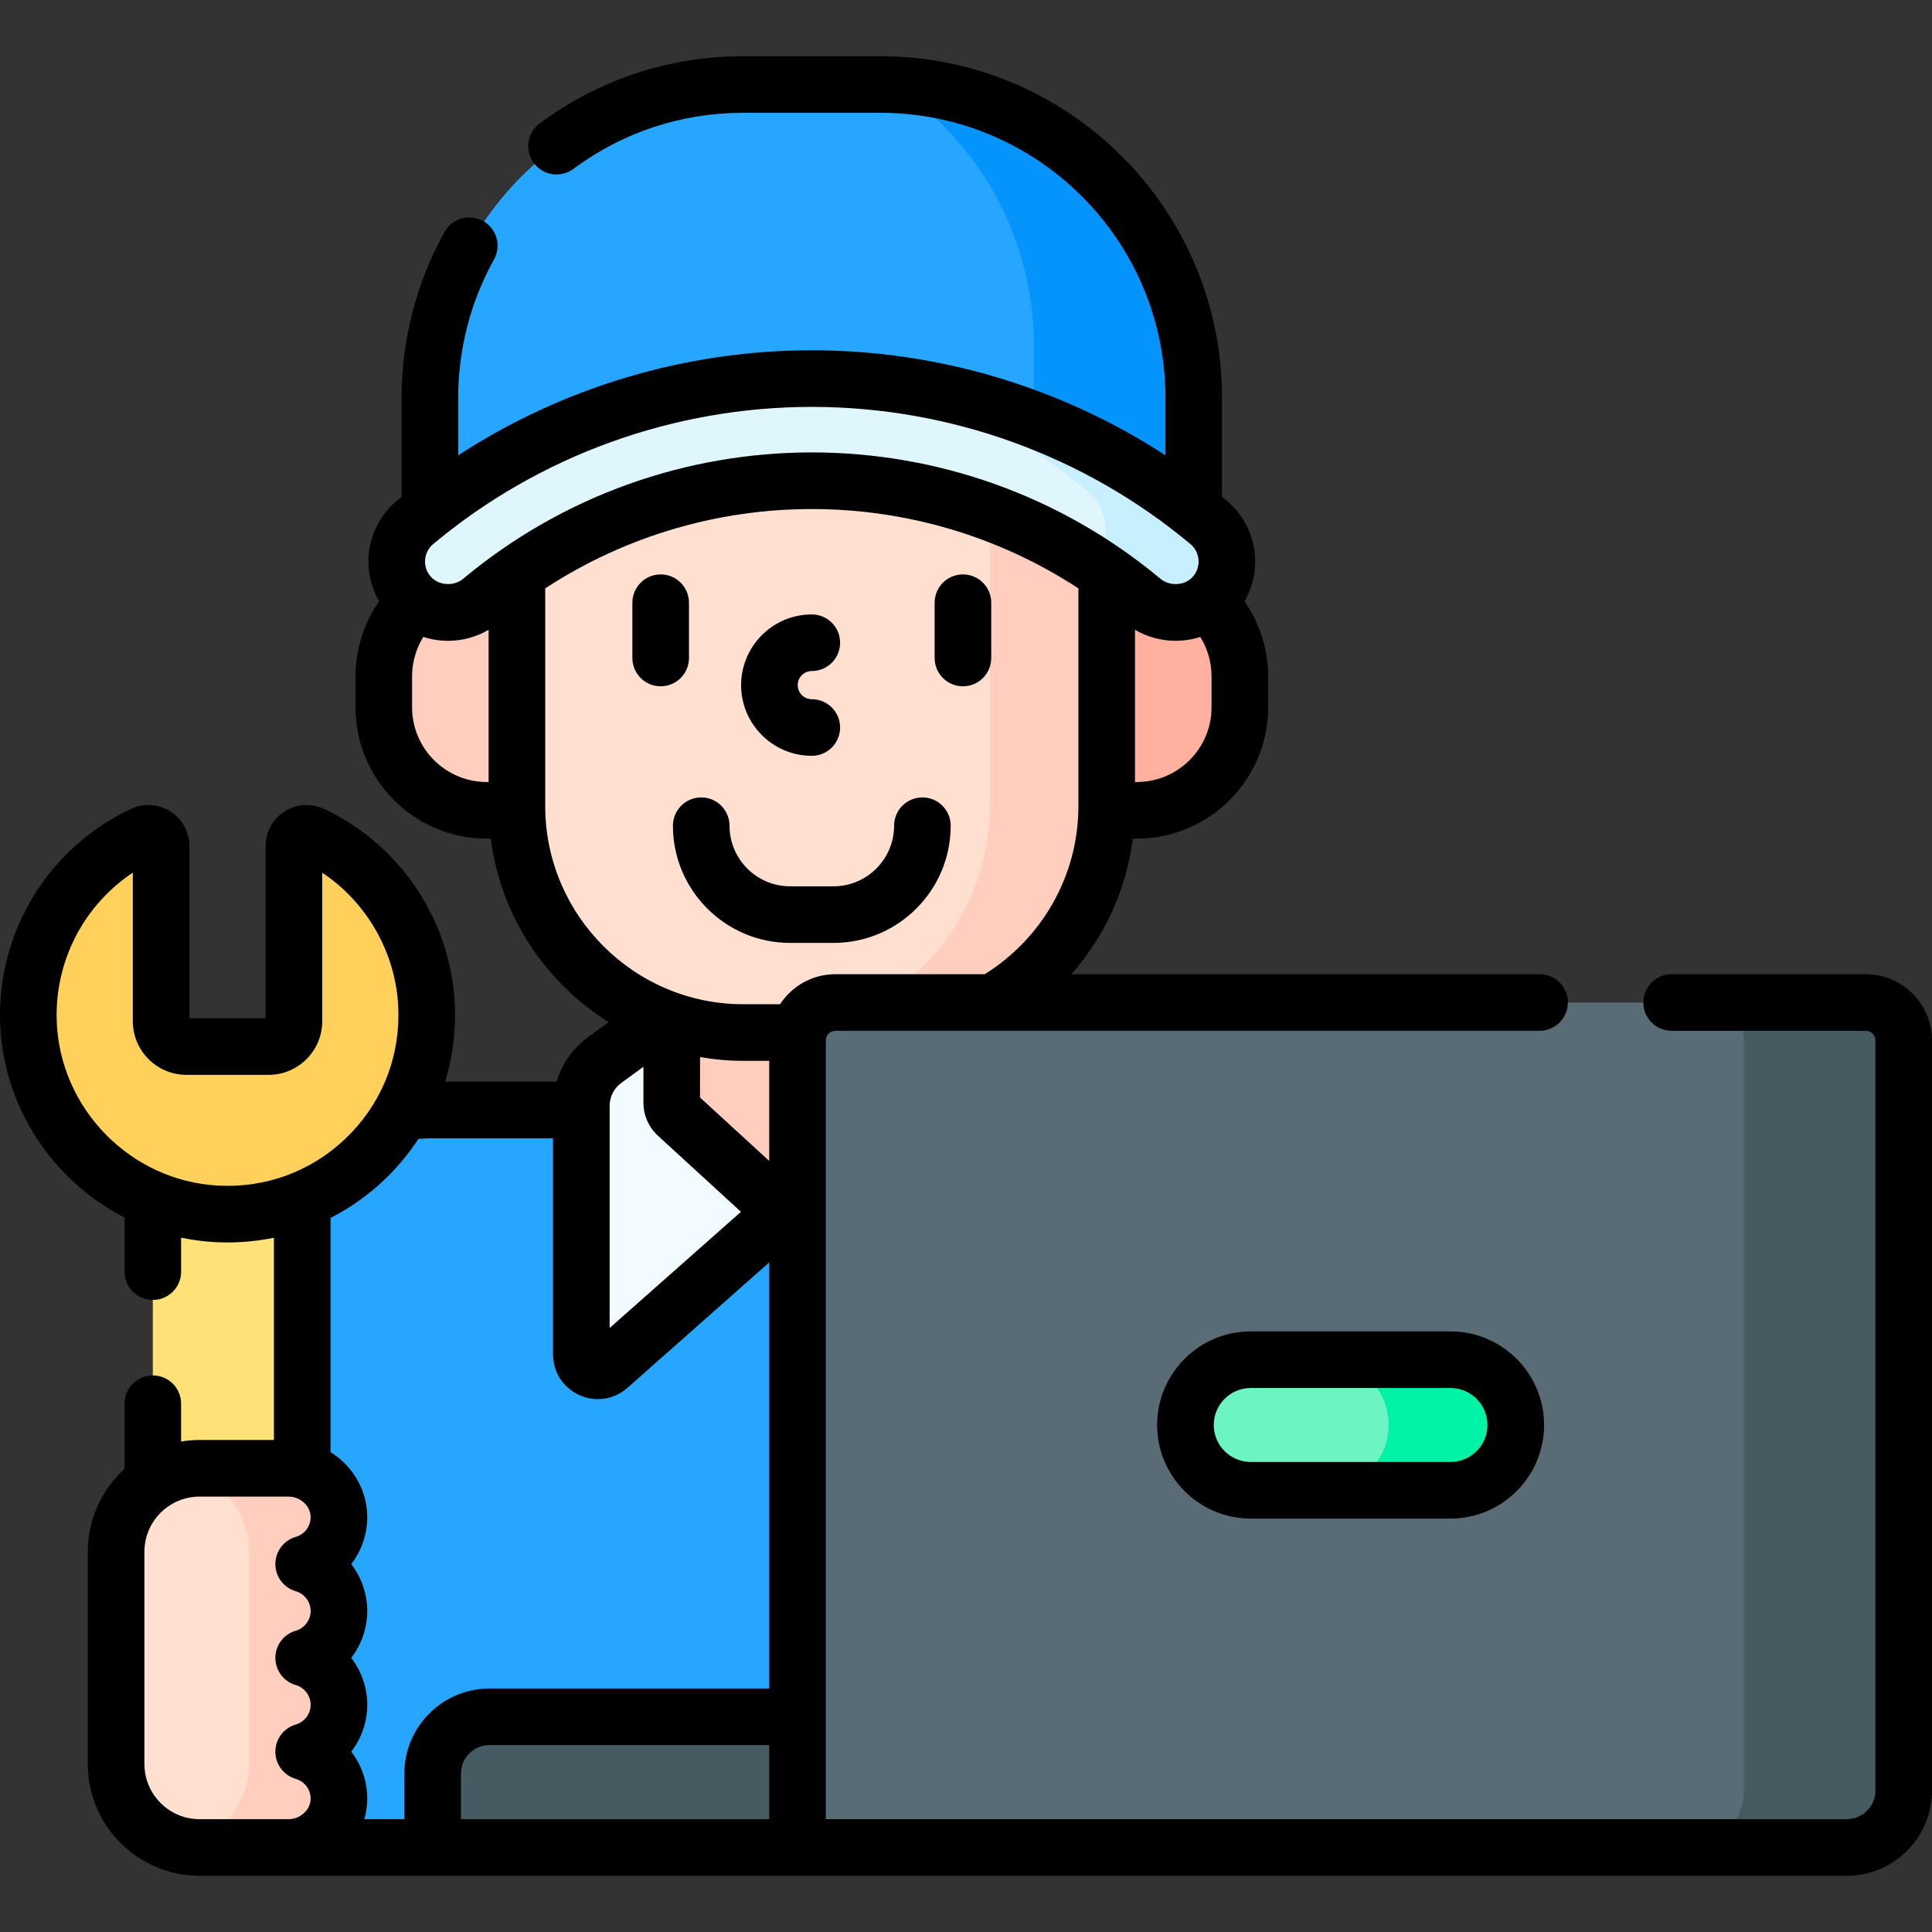 <svg id="Capa_1" enable-background="new 0 0 512 512" height="512" viewBox="0 0 512 512" width="512" xmlns="http://www.w3.org/2000/svg"><rect x="0" y="0" width="512" height="512" fill="#333333" stroke="none"/><g><g><g><g><g><g><path d="m316.354 135.255v-29.846c0-45.846-37.166-83.011-83.012-83.011h-36.41c-45.846 0-83.011 37.166-83.011 83.011v29.846c59.262-46.555 143.17-46.555 202.433 0z" fill="#26a6fe"/></g><g><g><path d="m274 91.665v19.546c14.968 5.741 29.261 13.759 42.354 24.045v-29.846c0-44.664-35.278-81.074-79.488-82.922 22.377 14.869 37.134 40.295 37.134 69.177z" fill="#0593fc"/></g></g><g><g><path d="m137.989 213.59v-61.122l.244-.169-.244-.354-.002.003-.021-.03h-.539l.33.48-.182.356-.575-.836h-1.699c-2.899 2.061-5.733 4.234-8.432 6.488-2.235 1.865-5.133 2.892-8.16 2.892-2.84 0-5.574-.934-7.718-2.583-5.69 5.003-9.286 12.332-9.286 20.505v8.221c0 15.078 12.223 27.302 27.302 27.302h9.011c-.007-.385-.029-.767-.029-1.153z" fill="#ffcebf"/></g><g><path d="m319.277 158.709c-2.175 1.666-4.892 2.589-7.713 2.589-3.027 0-5.925-1.027-8.16-2.892-2.695-2.249-5.529-4.423-8.432-6.488h-1.707l-.582.825-.188-.378.328-.447h-.518l-.019.027-.247.352.247.171v61.121c0 .387-.022.768-.029 1.153h9.011c15.078 0 27.302-12.223 27.302-27.302v-8.221c0-8.175-3.599-15.506-9.293-20.51z" fill="#ffb09e"/></g></g><g><g><path d="m114.856 294.157c-2.886 0-5.721.218-8.495.623-5.841 10.4-15.108 18.608-26.265 23.126v71.715c5.454 1.521 9.625 6.341 9.724 12.217.101 5.999-3.881 11.074-9.346 12.655 5.398 1.561 9.348 6.531 9.348 12.432s-3.951 10.87-9.348 12.432c5.398 1.562 9.348 6.531 9.348 12.432s-3.951 10.87-9.348 12.432c5.466 1.581 9.448 6.657 9.346 12.655-.12 7.137-6.241 12.726-13.379 12.726h134.911v-195.445z" fill="#26a6fe"/><path d="m211.352 275.719c0-.714.077-1.41.219-2.083h-14.536c-7.539 0-14.748-1.402-21.396-3.939l-15.413 11.23c-3.875 2.823-6.167 7.329-6.167 12.124v65.852c0 3.76 4.438 5.759 7.254 3.267l50.04-44.276v-42.175z" fill="#f2fbff"/><path d="m211.352 275.719c0-1.029.156-2.021.443-2.955h-14.76c-6.652 0-13.045-1.12-19.018-3.153v22.628c0 1.223.513 2.39 1.415 3.216l31.92 29.252z" fill="#ffcebf"/><path d="m221.401 265.67h41.711c18.026-10.362 30.174-29.796 30.174-52.08v-61.644c-22.635-16.341-49.926-25.224-78.149-25.224s-55.513 8.883-78.149 25.223v61.645c0 33.163 26.884 60.046 60.046 60.046h14.536c.961-4.55 4.996-7.966 9.831-7.966z" fill="#ffdfcf"/><g><path d="m263.112 265.67c18.026-10.362 30.174-29.796 30.174-52.08v-61.644c-9.587-6.921-20.015-12.487-30.989-16.624v78.269c0 22.284-12.148 41.718-30.174 52.08h30.989z" fill="#ffcebf"/></g></g></g></g><g><path d="m320.271 138.418c-60.726-50.784-149.541-50.784-210.267 0-6.105 5.105-6.533 14.344-.906 19.971l.062.062c4.863 4.863 13.071 5.129 18.351.723 50.639-42.256 124.616-42.256 175.254 0 5.28 4.406 13.488 4.14 18.351-.723l.062-.062c5.626-5.627 5.197-14.866-.907-19.971z" fill="#dff6fd"/></g><g><g><path d="m320.271 138.418c-23.611-19.746-51.47-31.81-80.272-36.201 17.155 6.341 33.465 15.636 48.134 27.903 5.888 4.924 6.478 13.683 1.465 19.349 4.532 2.942 8.932 6.172 13.166 9.705 5.28 4.406 13.488 4.14 18.351-.723l.062-.062c5.627-5.627 5.198-14.866-.906-19.971z" fill="#c8effe"/></g></g></g></g><g><path d="m212.352 454.969h-82.625c-8.325 0-15.073 6.749-15.073 15.073v19.56h97.698z" fill="#465a61"/></g><g><path d="m489.426 489.602h-278.074v-213.883c0-5.55 4.499-10.049 10.049-10.049h273.05c5.55 0 10.049 4.499 10.049 10.049v198.81c0 8.324-6.749 15.073-15.074 15.073z" fill="#596c76"/></g><g><path d="m494.451 265.67h-42.353c5.55 0 10.049 4.499 10.049 10.049v198.81c0 8.325-6.749 15.073-15.073 15.073h42.352c8.325 0 15.073-6.749 15.073-15.073v-198.81c.001-5.55-4.498-10.049-10.048-10.049z" fill="#465a61"/></g><g><path d="m384.391 394.94h-52.929c-9.557 0-17.304-7.747-17.304-17.304 0-9.557 7.747-17.304 17.304-17.304h52.929c9.557 0 17.304 7.747 17.304 17.304 0 9.556-7.748 17.304-17.304 17.304z" fill="#6cf5c2"/></g><g><path d="m384.391 360.332h-33.695c9.557 0 17.304 7.747 17.304 17.304s-7.747 17.304-17.304 17.304h33.695c9.557 0 17.304-7.747 17.304-17.304s-7.748-17.304-17.304-17.304z" fill="#00f2a6"/></g></g><g><g><path d="m52.885 389.113h23.556c1.26 0 2.485.183 3.655.509v-72.41c-6.199 2.543-12.896 3.88-19.798 3.88-.001 0-.001 0-.002 0-.933 0-1.881-.025-2.816-.074-5.975-.314-11.692-1.665-16.982-3.864v75.752c3.534-2.394 7.797-3.793 12.387-3.793z" fill="#ffe177"/><g><path d="m77.896 224.186v46.449c0 3.706-3.004 6.71-6.71 6.71h-21.778c-3.706 0-6.71-3.004-6.71-6.71v-46.448c0-2.465-2.567-4.082-4.798-3.035-18.447 8.654-31.071 27.66-30.372 49.541.87 27.237 22.704 49.562 49.917 50.994 30.454 1.602 55.65-22.618 55.65-52.722 0-21.145-12.435-39.378-30.388-47.807-2.238-1.05-4.811.557-4.811 3.028z" fill="#ffd15b"/></g></g><g><g><g><path d="m89.822 426.926c0-5.901-3.951-10.87-9.349-12.432 5.466-1.581 9.448-6.657 9.347-12.655-.12-7.137-6.242-12.726-13.379-12.726h-23.556c-12.213 0-22.113 9.9-22.113 22.113v56.263c0 12.213 9.9 22.113 22.113 22.113h23.556c7.138 0 13.259-5.589 13.379-12.726.101-5.999-3.881-11.074-9.347-12.655 5.398-1.561 9.349-6.531 9.349-12.432s-3.951-10.87-9.349-12.432c5.398-1.561 9.349-6.531 9.349-12.431z" fill="#ffdfcf"/></g></g></g><g><path d="m89.822 451.789c0-5.901-3.951-10.87-9.348-12.432 5.398-1.561 9.348-6.531 9.348-12.432s-3.951-10.87-9.348-12.432c5.466-1.581 9.448-6.657 9.346-12.655-.12-7.137-6.241-12.726-13.379-12.726h-23.556c-1.542 0-3.046.159-4.499.459 10.055 2.079 17.614 10.984 17.614 21.655v56.263c0 10.671-7.559 19.576-17.614 21.654 1.453.3 2.957.459 4.499.459h23.556c7.138 0 13.259-5.589 13.379-12.726.101-5.999-3.881-11.074-9.346-12.655 5.397-1.562 9.348-6.531 9.348-12.432z" fill="#ffcebf"/></g></g><g><path d="m220.884 249.884c17.126 0 31.06-13.933 31.06-31.06 0-4.142-3.357-7.5-7.5-7.5s-7.5 3.358-7.5 7.5c0 8.855-7.204 16.06-16.06 16.06h-11.492c-8.855 0-16.06-7.204-16.06-16.06 0-4.142-3.357-7.5-7.5-7.5s-7.5 3.358-7.5 7.5c0 17.126 13.934 31.06 31.06 31.06z"/><path d="m182.586 174.377v-14.653c0-4.142-3.357-7.5-7.5-7.5s-7.5 3.358-7.5 7.5v14.653c0 4.142 3.357 7.5 7.5 7.5s7.5-3.358 7.5-7.5z"/><path d="m255.188 181.877c4.143 0 7.5-3.358 7.5-7.5v-14.653c0-4.142-3.357-7.5-7.5-7.5s-7.5 3.358-7.5 7.5v14.653c0 4.142 3.358 7.5 7.5 7.5z"/><path d="m215.137 200.3c4.143 0 7.5-3.358 7.5-7.5s-3.357-7.5-7.5-7.5c-2.06 0-3.734-1.675-3.734-3.734s1.675-3.734 3.734-3.734c4.143 0 7.5-3.358 7.5-7.5s-3.357-7.5-7.5-7.5c-10.33 0-18.734 8.404-18.734 18.734s8.404 18.734 18.734 18.734z"/><path d="m384.39 352.832h-52.929c-13.678 0-24.805 11.127-24.805 24.804s11.127 24.804 24.805 24.804h52.929c13.677 0 24.804-11.127 24.804-24.804s-11.127-24.804-24.804-24.804zm0 34.608h-52.929c-5.406 0-9.805-4.398-9.805-9.804s4.398-9.804 9.805-9.804h52.929c5.406 0 9.804 4.398 9.804 9.804s-4.397 9.804-9.804 9.804z"/><path d="m494.451 258.17h-51.451c-4.143 0-7.5 3.358-7.5 7.5s3.357 7.5 7.5 7.5h51.451c1.405 0 2.549 1.144 2.549 2.549v198.81c0 4.176-3.397 7.573-7.573 7.573h-270.575v-206.383c0-1.405 1.144-2.549 2.549-2.549h186.599c4.143 0 7.5-3.358 7.5-7.5s-3.357-7.5-7.5-7.5h-124.061c8.679-9.858 14.519-22.262 16.276-35.927h1.053c19.19 0 34.803-15.612 34.803-34.802v-8.221c0-7.17-2.23-14.089-6.26-19.872 1.988-3.444 2.986-7.422 2.807-11.458-.263-5.891-3.009-11.441-7.534-15.226-.406-.34-.82-.669-1.229-1.005v-26.25c0-49.908-40.604-90.512-90.512-90.512h-36.41c-19.586 0-38.232 6.161-53.922 17.816-3.325 2.47-4.018 7.168-1.548 10.493s7.168 4.017 10.493 1.548c13.084-9.719 28.637-14.857 44.977-14.857h36.41c41.638 0 75.512 33.875 75.512 75.512v15.26c-27.701-18.055-60.313-27.84-93.717-27.84s-66.016 9.785-93.717 27.84v-15.26c0-12.819 3.283-25.493 9.494-36.653 2.014-3.62.713-8.187-2.906-10.201-3.621-2.015-8.187-.713-10.201 2.906-7.449 13.386-11.387 28.583-11.387 43.948v26.251c-.409.336-.823.665-1.229 1.005-4.526 3.785-7.272 9.335-7.534 15.227-.178 4.025.814 7.992 2.811 11.449-4.032 5.784-6.264 12.706-6.264 19.879v8.221c0 19.19 15.612 34.802 34.802 34.802h1.038c2.634 20.489 14.487 38.127 31.25 48.625l-5.486 3.997c-4.026 2.933-6.92 7.111-8.313 11.792h-29.523c1.721-5.649 2.621-11.591 2.621-17.692 0-23.27-13.62-44.699-34.699-54.596-3.396-1.595-7.309-1.346-10.47.662-3.148 2-5.028 5.423-5.028 9.155v45.66h-20.199v-45.658c0-3.733-1.881-7.157-5.031-9.159-3.157-2.007-7.064-2.255-10.453-.666-21.839 10.246-35.452 32.451-34.683 56.57.716 22.411 13.982 41.976 32.967 51.733v14.334c0 4.142 3.357 7.5 7.5 7.5s7.5-3.358 7.5-7.5v-9.013c2.948.618 5.969 1.028 9.053 1.19 1.101.058 2.196.086 3.289.086 4.167 0 8.265-.433 12.256-1.254v53.603h-19.711c-1.665 0-3.296.145-4.887.41v-10.022c0-4.142-3.357-7.5-7.5-7.5s-7.5 3.358-7.5 7.5v17.303c-5.971 5.421-9.727 13.242-9.727 21.924v56.263c0 16.329 13.284 29.613 29.613 29.613h436.542c12.447 0 22.573-10.126 22.573-22.573v-198.81c.001-9.678-7.871-17.55-17.548-17.55zm-173.381-70.729c0 10.919-8.884 19.802-19.803 19.802h-.481v-40.344c5.281 3.098 11.623 3.722 17.304 1.9 1.924 3.102 2.98 6.703 2.98 10.421zm-5.61-43.27c1.324 1.107 2.095 2.665 2.172 4.385.076 1.71-.549 3.319-1.819 4.591-2.075 2.077-5.928 2.201-8.243.268-26.782-22.35-59.602-33.52-92.432-33.52-32.822 0-65.656 11.176-92.432 33.52-2.317 1.933-6.169 1.807-8.305-.33-1.21-1.209-1.834-2.817-1.758-4.528.076-1.721.848-3.279 2.172-4.386 28.023-23.435 63.651-36.341 100.322-36.341s72.299 12.906 100.323 36.341zm-206.255 43.27v-8.221c0-3.719 1.057-7.321 2.981-10.424 2.111.675 4.312 1.032 6.523 1.032 3.726 0 7.461-.976 10.779-2.922v40.337h-.482c-10.918 0-19.801-8.883-19.801-19.802zm35.284 26.149v-57.664c42.87-28.03 98.427-28.03 141.297 0v57.664c0 18.793-9.926 35.295-24.803 44.58h-39.582c-6.141 0-11.546 3.176-14.683 7.966h-9.683c-28.974 0-52.546-23.572-52.546-52.546zm29.876 87.393 21.998 20.159-34.804 30.795v-58.887c0-2.389 1.152-4.655 3.083-6.062l5.875-4.28v9.53c-.001 3.318 1.403 6.507 3.848 8.745zm11.151-10.127v-10.723c3.746.647 7.591 1.003 11.519 1.003h6.817v26.523zm-127.678 23.342c-23.264-1.224-42.07-20.438-42.814-43.744-.506-15.848 7.25-30.595 20.175-39.197v39.378c0 7.835 6.375 14.21 14.21 14.21h21.777c7.836 0 14.211-6.375 14.211-14.21v-39.369c12.447 8.322 20.197 22.488 20.197 37.698 0 12.551-5.017 24.224-14.126 32.866-9.103 8.638-21.052 13.026-33.63 12.368zm20.551 132.364c2.315.67 3.933 2.819 3.933 5.227s-1.617 4.557-3.933 5.227c-3.208.928-5.416 3.865-5.416 7.205s2.208 6.277 5.416 7.205c2.356.682 3.974 2.871 3.932 5.325-.049 2.901-2.741 5.352-5.88 5.352h-23.556c-8.058 0-14.613-6.556-14.613-14.613v-56.263c0-8.058 6.556-14.613 14.613-14.613h23.557c3.139 0 5.831 2.451 5.88 5.353.042 2.453-1.575 4.642-3.932 5.324-3.208.928-5.416 3.865-5.416 7.205 0 3.339 2.208 6.277 5.417 7.204 2.314.67 3.932 2.819 3.932 5.227s-1.617 4.557-3.933 5.227c-3.208.928-5.416 3.865-5.416 7.205s2.207 6.275 5.415 7.203zm125.463 35.54h-81.698v-12.06c0-4.176 3.397-7.573 7.573-7.573h74.125zm-74.125-34.633c-12.447 0-22.573 10.126-22.573 22.573v12.06h-10.616c.466-1.632.752-3.335.781-5.099.08-4.739-1.488-9.215-4.235-12.793 2.676-3.49 4.238-7.83 4.238-12.42 0-4.595-1.566-8.939-4.247-12.432 2.681-3.492 4.247-7.836 4.247-12.432 0-4.59-1.563-8.931-4.238-12.421 2.747-3.578 4.315-8.054 4.235-12.792-.119-7.081-3.994-13.304-9.724-16.886v-62.061c5.119-2.609 9.896-5.972 14.196-10.052 3.497-3.318 6.525-6.98 9.086-10.9 1.313-.102 2.64-.156 3.979-.156h31.702v57.244c0 4.73 2.679 8.875 6.991 10.817 1.593.717 3.263 1.069 4.914 1.068 2.819 0 5.586-1.024 7.818-3.001l37.57-33.242v112.925z"/></g></g></svg>